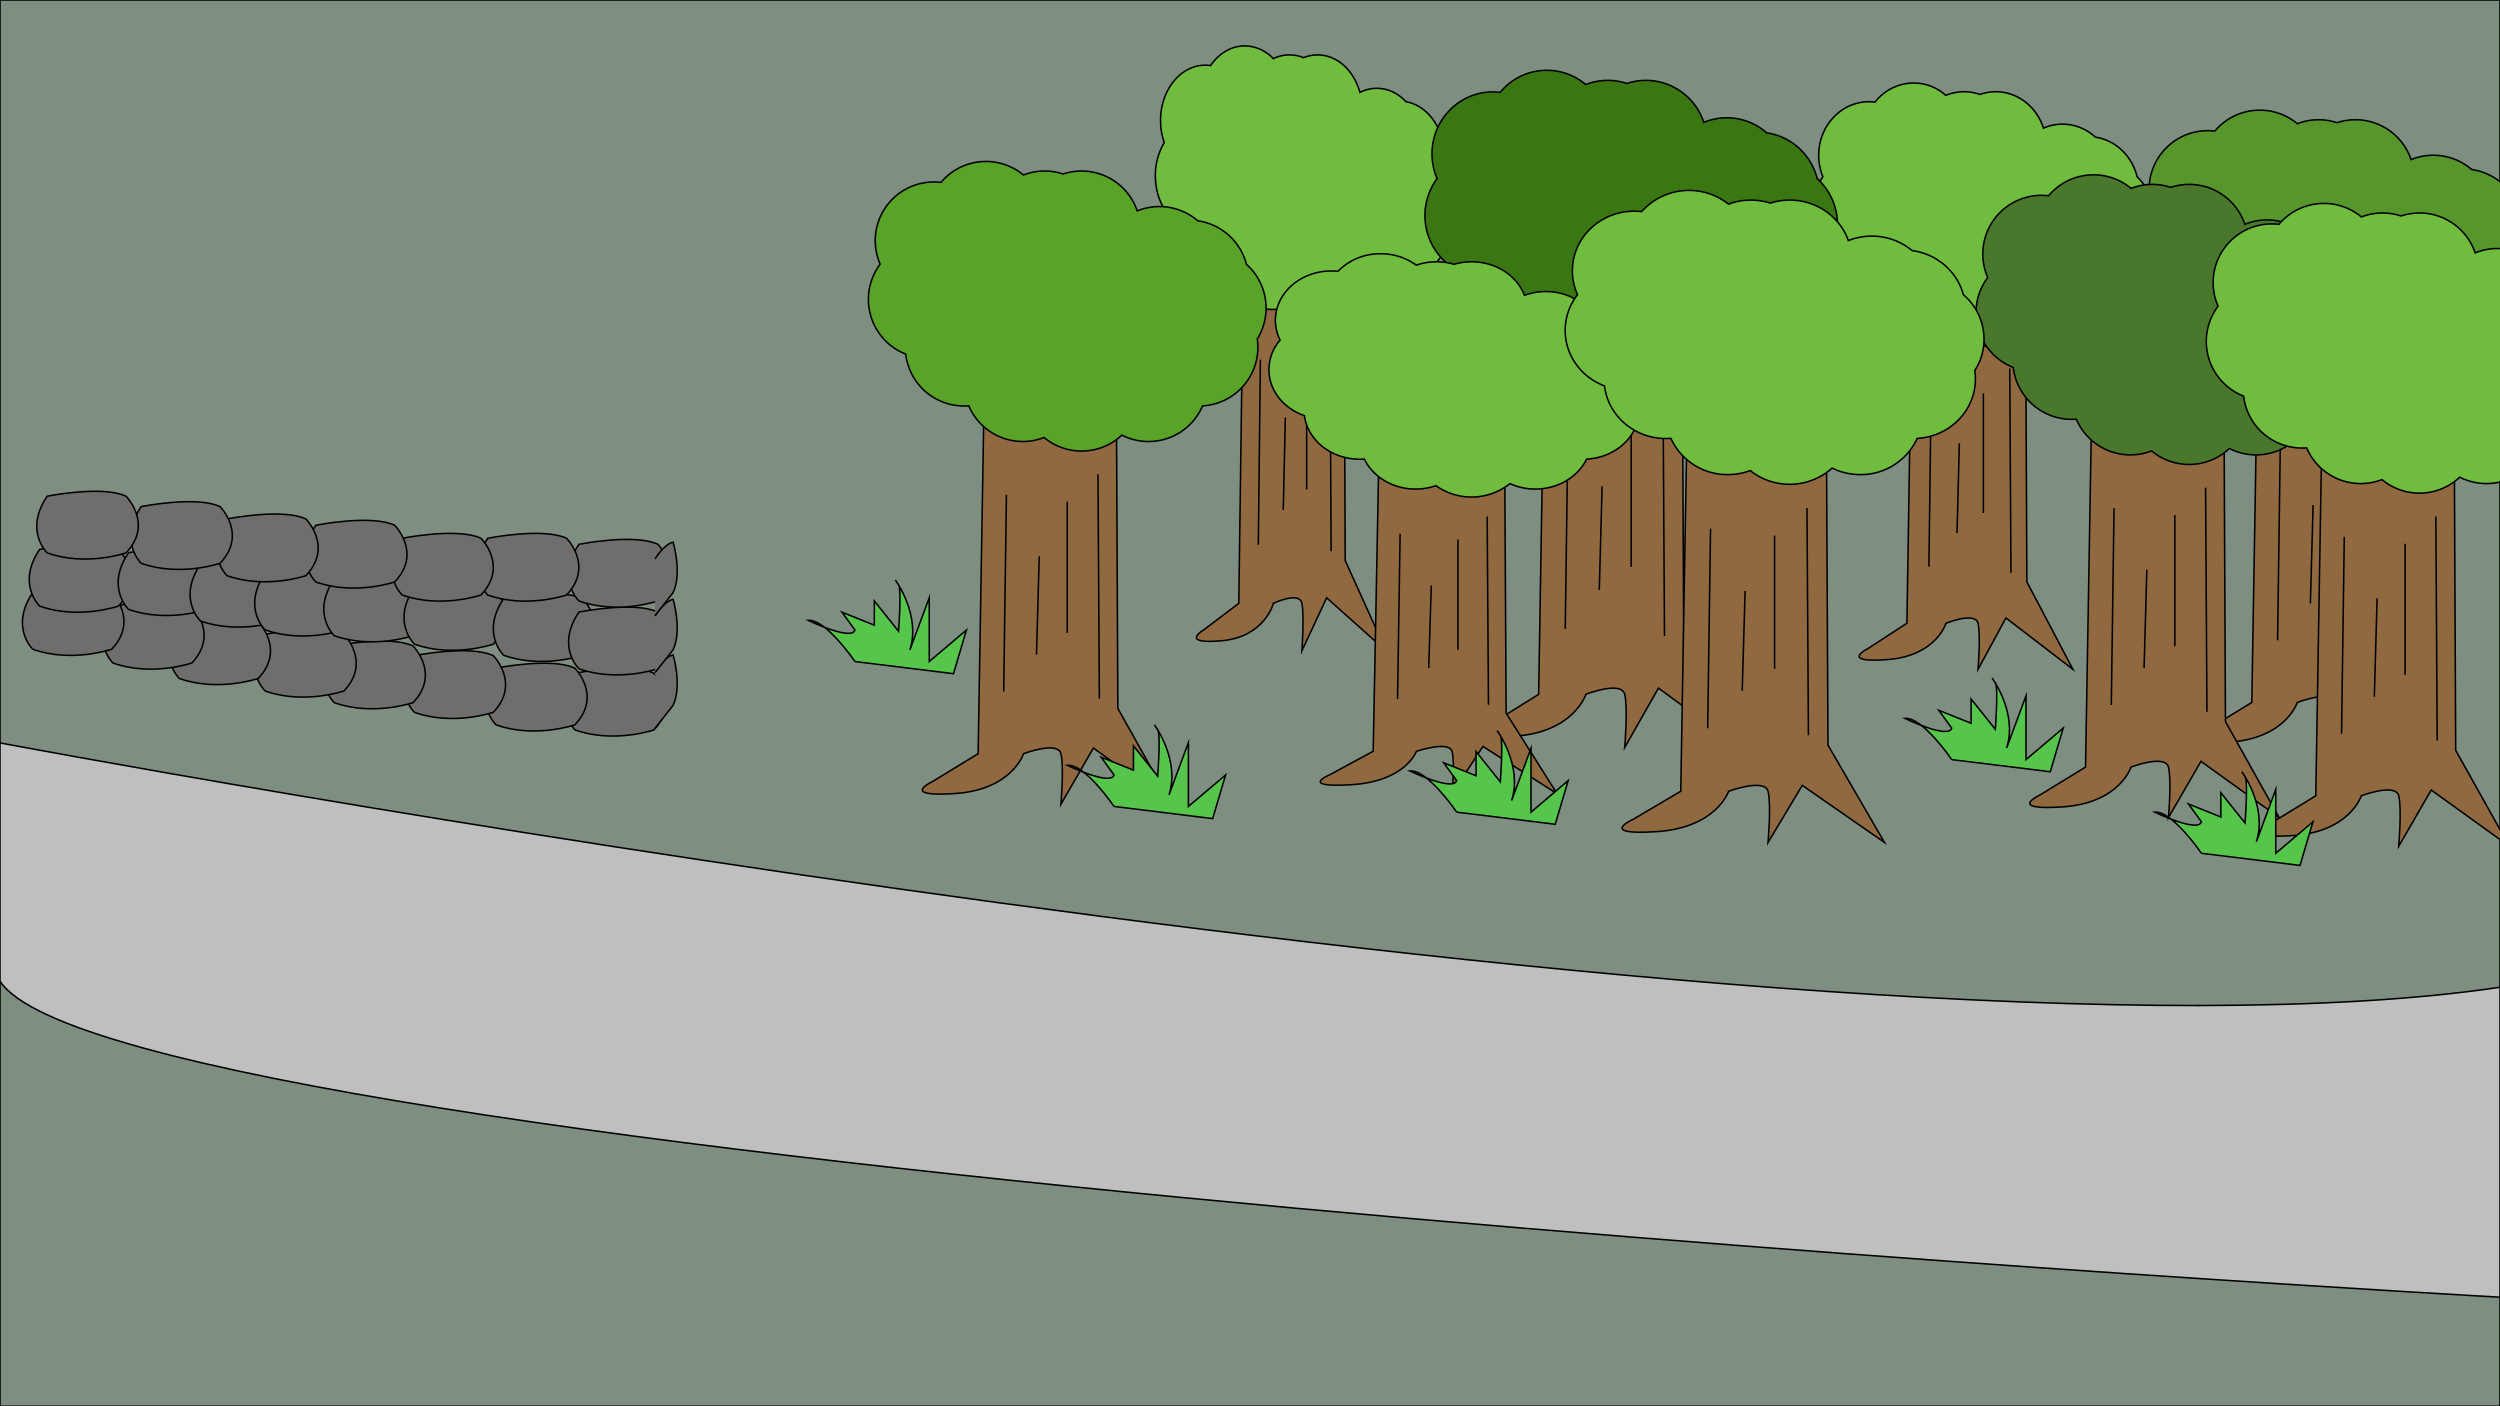 <svg xmlns="http://www.w3.org/2000/svg" viewBox="0 0 1600 900"><title>baggrund</title><ellipse cx="86.38" cy="767.4" rx="4.58" ry="13.88" style="fill:#c4c2c0;stroke:#000;stroke-miterlimit:10"/><rect width="1600" height="900" style="fill:#7e8e81;stroke:#000;stroke-miterlimit:10"/><path d="M860.14,158l.79,200.74,26.13,57.77-38-33.92-15.84,33.92s1.58-22.52,0-30.41-18.21,0-18.21,0-5.54,21.6-33.26,24-11.09-7.18-11.09-7.18l22.17-16.78,3.17-233Z" style="fill:#916940;stroke:#000;stroke-miterlimit:10"/><path d="M933.08,117.67c0-10.49-3.69-19.9-9.55-26.38-2.85-13.69-12.16-24.17-23.68-26.18-5-5.35-11.53-8.59-18.67-8.59a23.86,23.86,0,0,0-10.83,2.63c-3.83-14-14.51-24-27.1-24a23.64,23.64,0,0,0-9,1.79,23.5,23.5,0,0,0-19.33.6,25.46,25.46,0,0,0-18.27-8.15c-8.78,0-16.64,4.9-21.89,12.6a23.42,23.42,0,0,0-3.4-.26c-15.8,0-28.61,15.84-28.61,35.38a42.5,42.5,0,0,0,2.39,14.16,41,41,0,0,0-5.72,21.22c0,15,7.53,27.78,18.17,32.94,1.66,17.59,13.74,31.24,28.41,31.24.77,0,1.53,0,2.28-.12,4.36,12.65,14.51,21.52,26.33,21.52A23.79,23.79,0,0,0,825,195.67a25.46,25.46,0,0,0,18.27,8.15c7.59,0,14.49-3.66,19.61-9.63a24.19,24.19,0,0,0,13,3.87c11.8,0,21.94-8.84,26.31-21.46,15-1.08,26.92-16.48,26.92-35.32a43.89,43.89,0,0,0-.29-5A41.58,41.58,0,0,0,933.08,117.67Z" style="fill:#70bc3f;stroke:#000;stroke-miterlimit:10"/><line x1="806.65" y1="230.15" x2="805.32" y2="348.65" style="fill:none;stroke:#000;stroke-miterlimit:10"/><line x1="822.62" y1="267.18" x2="821.29" y2="326.43" style="fill:none;stroke:#000;stroke-miterlimit:10"/><line x1="836.26" y1="234.27" x2="836.26" y2="313.27" style="fill:none;stroke:#000;stroke-miterlimit:10"/><line x1="851.23" y1="217.81" x2="851.9" y2="352.76" style="fill:none;stroke:#000;stroke-miterlimit:10"/><path d="M1296.3,177.79l.89,194.58,29.46,56L1283.8,395.5l-17.85,32.88s1.79-21.83,0-29.48-20.53,0-20.53,0-6.25,20.93-37.49,23.23-12.5-7-12.5-7l25-16.26L1224,173Z" style="fill:#916940;stroke:#000;stroke-miterlimit:10"/><path d="M1378.53,138.74a35.19,35.19,0,0,0-10.77-25.57c-3.21-13.27-13.71-23.43-26.69-25.37A31,31,0,0,0,1320,79.47,30.5,30.5,0,0,0,1307.8,82c-4.32-13.54-16.36-23.29-30.55-23.29a30.47,30.47,0,0,0-10.13,1.73,30.45,30.45,0,0,0-21.79.59,31,31,0,0,0-20.6-7.9,31.45,31.45,0,0,0-24.67,12.21,30.63,30.63,0,0,0-3.83-.25c-17.82,0-32.26,15.36-32.26,34.3a36,36,0,0,0,2.69,13.73,35.58,35.58,0,0,0-6.45,20.57c0,14.52,8.49,26.93,20.48,31.93,1.87,17.05,15.49,30.29,32,30.29.87,0,1.72,0,2.57-.12,4.92,12.26,16.36,20.86,29.68,20.86a30.48,30.48,0,0,0,11.66-2.32,30.82,30.82,0,0,0,42.7-1.43,30.57,30.57,0,0,0,14.66,3.75c13.31,0,24.73-8.57,29.66-20.8,16.93-1,30.35-16,30.35-34.23a36.65,36.65,0,0,0-.33-4.84A35.74,35.74,0,0,0,1378.53,138.74Z" style="fill:#70bc3f;stroke:#000;stroke-miterlimit:10"/><line x1="1235.99" y1="247.78" x2="1234.49" y2="362.64" style="fill:none;stroke:#000;stroke-miterlimit:10"/><line x1="1253.99" y1="283.67" x2="1252.49" y2="341.1" style="fill:none;stroke:#000;stroke-miterlimit:10"/><line x1="1269.37" y1="251.76" x2="1269.37" y2="328.34" style="fill:none;stroke:#000;stroke-miterlimit:10"/><line x1="1286.25" y1="235.81" x2="1287" y2="366.63" style="fill:none;stroke:#000;stroke-miterlimit:10"/><path d="M1529.7,207.12l1,213.35,34.34,61.4-50-36-20.81,36s2.08-23.94,0-32.32-23.94,0-23.94,0-7.29,23-43.71,25.47-14.57-7.63-14.57-7.63l29.14-17.83,4.16-247.63Z" style="fill:#916940;stroke:#000;stroke-miterlimit:10"/><path d="M1625.56,164.31a37.51,37.51,0,0,0-12.56-28,37.64,37.64,0,0,0-31.12-27.82,37.59,37.59,0,0,0-38.78-6.33,37.6,37.6,0,0,0-47.42-23.63,37.6,37.6,0,0,0-25.4.64,37.59,37.59,0,0,0-52.78,4.73,37.55,37.55,0,0,0-42.08,37.33,37.47,37.47,0,0,0,3.14,15.05,37.61,37.61,0,0,0,16.36,57.57A37.61,37.61,0,0,0,1432.28,227c1,0,2-.05,3-.13a37.61,37.61,0,0,0,48.2,20.32,37.58,37.58,0,0,0,49.78-1.56,37.61,37.61,0,0,0,51.66-18.7,37.57,37.57,0,0,0,35-42.84A37.42,37.42,0,0,0,1625.56,164.31Z" style="fill:#56962d;stroke:#000;stroke-miterlimit:10"/><line x1="1459.4" y1="283.86" x2="1457.65" y2="409.8" style="fill:none;stroke:#000;stroke-miterlimit:10"/><line x1="1480.38" y1="323.22" x2="1478.64" y2="386.19" style="fill:none;stroke:#000;stroke-miterlimit:10"/><line x1="1498.31" y1="288.23" x2="1498.31" y2="372.19" style="fill:none;stroke:#000;stroke-miterlimit:10"/><line x1="1517.99" y1="270.74" x2="1518.87" y2="414.17" style="fill:none;stroke:#000;stroke-miterlimit:10"/><path d="M0,475.47S1170.23,696,1600,631.84V830.21S75.17,745.53,0,627.9Z" style="fill:#bfbfbf;stroke:#000;stroke-miterlimit:10"/><path d="M1423.29,248.5l1,213.35,34.34,61.4-50-36-20.81,36s2.08-23.94,0-32.32-23.94,0-23.94,0-7.29,23-43.71,25.47-14.57-7.63-14.57-7.63l29.14-17.83L1339,243.3Z" style="fill:#916940;stroke:#000;stroke-miterlimit:10"/><path d="M1519.15,205.69a37.51,37.51,0,0,0-12.56-28,37.64,37.64,0,0,0-31.12-27.82,37.59,37.59,0,0,0-38.78-6.33,37.6,37.6,0,0,0-47.42-23.63,37.6,37.6,0,0,0-25.4.64,37.59,37.59,0,0,0-52.78,4.73A37.55,37.55,0,0,0,1269,162.57a37.47,37.47,0,0,0,3.14,15.05,37.61,37.61,0,0,0,16.36,57.57,37.61,37.61,0,0,0,37.34,33.21c1,0,2-.05,3-.13a37.61,37.61,0,0,0,48.2,20.32,37.58,37.58,0,0,0,49.78-1.56,37.61,37.61,0,0,0,51.66-18.7,37.57,37.57,0,0,0,35-42.84A37.42,37.42,0,0,0,1519.15,205.69Z" style="fill:#49772b;stroke:#000;stroke-miterlimit:10"/><line x1="1352.98" y1="325.24" x2="1351.23" y2="451.18" style="fill:none;stroke:#000;stroke-miterlimit:10"/><line x1="1373.97" y1="364.59" x2="1372.22" y2="427.56" style="fill:none;stroke:#000;stroke-miterlimit:10"/><line x1="1391.9" y1="329.61" x2="1391.9" y2="413.57" style="fill:none;stroke:#000;stroke-miterlimit:10"/><line x1="1411.57" y1="312.12" x2="1412.45" y2="455.55" style="fill:none;stroke:#000;stroke-miterlimit:10"/><path d="M1570.65,266.87l1,213.35,34.34,61.4-50-36-20.81,36s2.08-23.94,0-32.32-23.94,0-23.94,0-7.29,23-43.71,25.47-14.57-7.63-14.57-7.63l29.14-17.83,4.16-247.63Z" style="fill:#916940;stroke:#000;stroke-miterlimit:10"/><path d="M1666.51,224.06A37.51,37.51,0,0,0,1654,196a37.64,37.64,0,0,0-31.12-27.82,37.59,37.59,0,0,0-38.78-6.33,37.6,37.6,0,0,0-47.42-23.63,37.6,37.6,0,0,0-25.4.64,37.59,37.59,0,0,0-52.78,4.73,37.55,37.55,0,0,0-42.08,37.33,37.47,37.47,0,0,0,3.14,15.05,37.61,37.61,0,0,0,16.36,57.57,37.61,37.61,0,0,0,37.34,33.21c1,0,2-.05,3-.13a37.61,37.61,0,0,0,48.2,20.32,37.58,37.58,0,0,0,49.78-1.56,37.61,37.61,0,0,0,51.66-18.7,37.57,37.57,0,0,0,35-42.84A37.42,37.42,0,0,0,1666.51,224.06Z" style="fill:#70bc3f;stroke:#000;stroke-miterlimit:10"/><line x1="1500.34" y1="343.61" x2="1498.59" y2="469.55" style="fill:none;stroke:#000;stroke-miterlimit:10"/><line x1="1521.33" y1="382.96" x2="1519.58" y2="445.93" style="fill:none;stroke:#000;stroke-miterlimit:10"/><line x1="1539.26" y1="347.98" x2="1539.26" y2="431.94" style="fill:none;stroke:#000;stroke-miterlimit:10"/><line x1="1558.94" y1="330.49" x2="1559.81" y2="473.92" style="fill:none;stroke:#000;stroke-miterlimit:10"/><path d="M1076.51,188.92l1.08,224.78,35.63,64.69-51.82-38-21.59,38s2.16-25.22,0-34.05-24.83,0-24.83,0-7.56,24.18-45.35,26.83-15.12-8-15.12-8l30.23-18.79,4.32-260.91Z" style="fill:#916940;stroke:#000;stroke-miterlimit:10"/><path d="M1176,143.82a39.79,39.79,0,0,0-13-29.54A39.27,39.27,0,0,0,1130.65,85a38.51,38.51,0,0,0-40.23-6.67,39.08,39.08,0,0,0-36.95-26.9,38.41,38.41,0,0,0-12.25,2,38.44,38.44,0,0,0-26.35.68,38.58,38.58,0,0,0-54.75,5,38.75,38.75,0,0,0-4.64-.29c-21.55,0-39,17.74-39,39.62a40,40,0,0,0,3.26,15.86,39.94,39.94,0,0,0,17,60.65c2.26,19.7,18.74,35,38.74,35,1,0,2.08-.05,3.11-.14a39,39,0,0,0,35.9,24.09,38.37,38.37,0,0,0,14.1-2.68,38.54,38.54,0,0,0,51.64-1.65,38.35,38.35,0,0,0,17.72,4.33,39,39,0,0,0,35.87-24c20.47-1.21,36.71-18.45,36.71-39.55a40.47,40.47,0,0,0-.39-5.59A39.88,39.88,0,0,0,1176,143.82Z" style="fill:#3a7712;stroke:#000;stroke-miterlimit:10"/><line x1="1003.58" y1="269.77" x2="1001.76" y2="402.46" style="fill:none;stroke:#000;stroke-miterlimit:10"/><line x1="1025.35" y1="311.23" x2="1023.54" y2="377.58" style="fill:none;stroke:#000;stroke-miterlimit:10"/><line x1="1043.95" y1="274.38" x2="1043.95" y2="362.83" style="fill:none;stroke:#000;stroke-miterlimit:10"/><line x1="1064.37" y1="255.95" x2="1065.27" y2="407.06" style="fill:none;stroke:#000;stroke-miterlimit:10"/><path d="M962.92,277.16l1,179.22L996.56,508l-47.49-30.28L929.28,508s2-20.11,0-27.15-22.76,0-22.76,0S899.6,500.09,865,502.2s-13.85-6.41-13.85-6.41l27.7-15,4-208Z" style="fill:#916940;stroke:#000;stroke-miterlimit:10"/><path d="M1054.05,241.2c0-9.36-4.61-17.77-11.94-23.56-3.56-12.22-15.2-21.58-29.58-23.37a38.45,38.45,0,0,0-23.33-7.67A39.75,39.75,0,0,0,975.67,189c-4.78-12.47-18.13-21.45-33.86-21.45a40,40,0,0,0-11.22,1.6,40.19,40.19,0,0,0-24.15.54,38.54,38.54,0,0,0-22.83-7.28,37.71,37.71,0,0,0-27.35,11.25,40.75,40.75,0,0,0-4.25-.23c-19.74,0-35.75,14.14-35.75,31.59a28.38,28.38,0,0,0,3,12.64,29.13,29.13,0,0,0-7.14,18.95c0,13.38,9.41,24.8,22.7,29.41,2.07,15.7,17.17,27.89,35.5,27.89,1,0,1.91,0,2.85-.11,5.45,11.29,18.13,19.21,32.9,19.21A39.81,39.81,0,0,0,919,310.83a39.32,39.32,0,0,0,47.32-1.31A39.43,39.43,0,0,0,982.55,313c14.75,0,27.41-7.89,32.87-19.16,18.76-1,33.64-14.71,33.64-31.53a28.16,28.16,0,0,0-.36-4.46A28.79,28.79,0,0,0,1054.05,241.2Z" style="fill:#70bc3f;stroke:#000;stroke-miterlimit:10"/><line x1="896.08" y1="341.62" x2="894.42" y2="447.41" style="fill:none;stroke:#000;stroke-miterlimit:10"/><line x1="916.03" y1="374.68" x2="914.37" y2="427.58" style="fill:none;stroke:#000;stroke-miterlimit:10"/><line x1="933.08" y1="345.29" x2="933.08" y2="415.82" style="fill:none;stroke:#000;stroke-miterlimit:10"/><line x1="951.79" y1="330.6" x2="952.62" y2="451.09" style="fill:none;stroke:#000;stroke-miterlimit:10"/><path d="M714.42,240l1,213.35,34.34,61.4-50-36L679,514.7s2.08-23.94,0-32.32-23.94,0-23.94,0-7.29,23-43.71,25.47-14.57-7.63-14.57-7.63L626,482.38l4.16-247.63Z" style="fill:#916940;stroke:#000;stroke-miterlimit:10"/><path d="M810.28,197.14a37.51,37.51,0,0,0-12.56-28,37.64,37.64,0,0,0-31.12-27.82A37.59,37.59,0,0,0,727.83,135a37.6,37.6,0,0,0-47.42-23.63A37.6,37.6,0,0,0,655,112a37.59,37.59,0,0,0-52.78,4.73A37.55,37.55,0,0,0,560.16,154a37.47,37.47,0,0,0,3.14,15.05,37.61,37.61,0,0,0,16.36,57.57A37.61,37.61,0,0,0,617,259.84c1,0,2-.05,3-.13A37.61,37.61,0,0,0,668.21,280,37.58,37.58,0,0,0,718,278.47a37.61,37.61,0,0,0,51.66-18.7,37.57,37.57,0,0,0,35-42.84A37.42,37.42,0,0,0,810.28,197.14Z" style="fill:#58a328;stroke:#000;stroke-miterlimit:10"/><line x1="644.12" y1="316.69" x2="642.37" y2="442.63" style="fill:none;stroke:#000;stroke-miterlimit:10"/><line x1="665.11" y1="356.04" x2="663.36" y2="419.01" style="fill:none;stroke:#000;stroke-miterlimit:10"/><line x1="683.03" y1="321.06" x2="683.03" y2="405.02" style="fill:none;stroke:#000;stroke-miterlimit:10"/><line x1="702.71" y1="303.57" x2="703.59" y2="447" style="fill:none;stroke:#000;stroke-miterlimit:10"/><path d="M1168.81,260.48l1.1,216.43,36.18,62.29-52.62-36.57-21.93,36.57s2.19-24.28,0-32.79-25.21,0-25.21,0-7.67,23.29-46,25.83-15.35-7.74-15.35-7.74l30.7-18.09L1080,255.2Z" style="fill:#916940;stroke:#000;stroke-miterlimit:10"/><path d="M1269.78,217.05a37.45,37.45,0,0,0-13.23-28.45c-3.95-14.76-16.84-26.06-32.78-28.22a40.34,40.34,0,0,0-25.85-9.26,40.8,40.8,0,0,0-15,2.84c-5.3-15.06-20.09-25.9-37.52-25.9A40.94,40.94,0,0,0,1133,130a41,41,0,0,0-26.76.65,40.67,40.67,0,0,0-55.59,4.79,41.47,41.47,0,0,0-4.71-.28c-21.88,0-39.61,17.08-39.61,38.15a36.82,36.82,0,0,0,3.31,15.27,37.07,37.07,0,0,0-7.92,22.88c0,16.15,10.43,30,25.15,35.52,2.3,19,19,33.69,39.33,33.69,1.07,0,2.12-.05,3.16-.13a39.68,39.68,0,0,0,36.45,23.2,40.83,40.83,0,0,0,14.32-2.58,40.73,40.73,0,0,0,52.44-1.59,40.66,40.66,0,0,0,18,4.17A39.68,39.68,0,0,0,1227,280.59c20.79-1.17,37.27-17.77,37.27-38.08a37,37,0,0,0-.4-5.38A36.93,36.93,0,0,0,1269.78,217.05Z" style="fill:#70bc3f;stroke:#000;stroke-miterlimit:10"/><line x1="1094.75" y1="338.33" x2="1092.91" y2="466.08" style="fill:none;stroke:#000;stroke-miterlimit:10"/><line x1="1116.86" y1="378.25" x2="1115.02" y2="442.13" style="fill:none;stroke:#000;stroke-miterlimit:10"/><line x1="1135.74" y1="342.76" x2="1135.74" y2="427.94" style="fill:none;stroke:#000;stroke-miterlimit:10"/><line x1="1156.47" y1="325.02" x2="1157.39" y2="470.52" style="fill:none;stroke:#000;stroke-miterlimit:10"/><path d="M418.47,430.86c-15-7.08-50.45,0-50.45,0-15,22.13,0,36.29,0,36.29,24.78,8.85,50.45,0,50.45,0C436.17,448.56,418.47,430.86,418.47,430.86Z" style="fill:#706e6c;stroke:#000;stroke-miterlimit:10"/><path d="M317.45,463.9s-15-14.16,0-36.29c0,0,35.4-7.08,50.45,0,0,0,17.7,17.7,0,36.29C367.9,463.9,342.23,472.75,317.45,463.9Z" style="fill:#706e6c;stroke:#000;stroke-miterlimit:10"/><path d="M265.24,455.9s-15-14.16,0-36.29c0,0,35.4-7.08,50.45,0,0,0,17.7,17.7,0,36.29C315.68,455.9,290,464.75,265.24,455.9Z" style="fill:#706e6c;stroke:#000;stroke-miterlimit:10"/><path d="M213.91,449.69s-15-14.16,0-36.29c0,0,35.4-7.08,50.45,0,0,0,17.7,17.7,0,36.29C264.35,449.69,238.69,458.54,213.91,449.69Z" style="fill:#706e6c;stroke:#000;stroke-miterlimit:10"/><path d="M169.66,442.22s-15-14.16,0-36.29c0,0,35.4-7.08,50.45,0,0,0,17.7,17.7,0,36.29C220.1,442.22,194.44,451.07,169.66,442.22Z" style="fill:#706e6c;stroke:#000;stroke-miterlimit:10"/><path d="M114.79,434.22s-15-14.16,0-36.29c0,0,35.4-7.08,50.45,0,0,0,17.7,17.7,0,36.29C165.23,434.22,139.57,443.07,114.79,434.22Z" style="fill:#706e6c;stroke:#000;stroke-miterlimit:10"/><path d="M72.31,424.33s-15-14.16,0-36.29c0,0,35.4-7.08,50.45,0,0,0,17.7,17.7,0,36.29C122.75,424.33,97.09,433.18,72.31,424.33Z" style="fill:#706e6c;stroke:#000;stroke-miterlimit:10"/><path d="M21,415.52s-15-14.16,0-36.29c0,0,35.4-7.08,50.45,0,0,0,17.7,17.7,0,36.29C71.42,415.52,45.75,424.37,21,415.52Z" style="fill:#706e6c;stroke:#000;stroke-miterlimit:10"/><path d="M25.38,387.89s-15-14.16,0-36.29c0,0,35.4-7.08,50.45,0,0,0,17.7,17.7,0,36.29C75.82,387.89,50.16,396.74,25.38,387.89Z" style="fill:#706e6c;stroke:#000;stroke-miterlimit:10"/><path d="M82.29,390s-15-14.16,0-36.29c0,0,35.4-7.08,50.45,0,0,0,17.7,17.7,0,36.29C132.73,390,107.07,398.82,82.29,390Z" style="fill:#706e6c;stroke:#000;stroke-miterlimit:10"/><path d="M128.31,397.41s-15-14.16,0-36.29c0,0,35.4-7.08,50.45,0,0,0,17.7,17.7,0,36.29C178.75,397.41,153.09,406.26,128.31,397.41Z" style="fill:#706e6c;stroke:#000;stroke-miterlimit:10"/><path d="M169.66,403.1s-15-14.16,0-36.29c0,0,35.4-7.08,50.45,0,0,0,17.7,17.7,0,36.29C220.1,403.1,194.44,411.95,169.66,403.1Z" style="fill:#706e6c;stroke:#000;stroke-miterlimit:10"/><path d="M213.91,406.83s-15-14.16,0-36.29c0,0,35.4-7.08,50.45,0,0,0,17.7,17.7,0,36.29C264.35,406.83,238.69,415.68,213.91,406.83Z" style="fill:#706e6c;stroke:#000;stroke-miterlimit:10"/><path d="M265.24,412.27s-15-14.16,0-36.29c0,0,35.4-7.08,50.45,0,0,0,17.7,17.7,0,36.29C315.68,412.27,290,421.12,265.24,412.27Z" style="fill:#706e6c;stroke:#000;stroke-miterlimit:10"/><path d="M322.38,419.39s-15-14.16,0-36.29c0,0,35.4-7.08,50.45,0,0,0,17.7,17.7,0,36.29C372.82,419.39,347.16,428.24,322.38,419.39Z" style="fill:#706e6c;stroke:#000;stroke-miterlimit:10"/><path d="M370.55,428s-15-14.16,0-36.29c0,0,35.4-7.08,50.45,0,0,0,17.7,17.7,0,36.29C421,428,395.33,436.86,370.55,428Z" style="fill:#706e6c;stroke:#000;stroke-miterlimit:10"/><path d="M370.55,384.64s-15-14.16,0-36.29c0,0,35.4-7.08,50.45,0,0,0,17.7,17.7,0,36.29C421,384.64,395.33,393.49,370.55,384.64Z" style="fill:#706e6c;stroke:#000;stroke-miterlimit:10"/><path d="M312.14,380.79s-15-14.16,0-36.29c0,0,35.4-7.08,50.45,0,0,0,17.7,17.7,0,36.29C362.59,380.79,336.92,389.64,312.14,380.79Z" style="fill:#706e6c;stroke:#000;stroke-miterlimit:10"/><path d="M257.38,380.79s-15-14.16,0-36.29c0,0,35.4-7.08,50.45,0,0,0,17.7,17.7,0,36.29C307.83,380.79,282.16,389.64,257.38,380.79Z" style="fill:#706e6c;stroke:#000;stroke-miterlimit:10"/><path d="M202.15,372.45s-15-14.16,0-36.29c0,0,35.4-7.08,50.45,0,0,0,17.7,17.7,0,36.29C252.6,372.45,226.94,381.3,202.15,372.45Z" style="fill:#706e6c;stroke:#000;stroke-miterlimit:10"/><path d="M145.31,368.42s-15-14.16,0-36.29c0,0,35.4-7.08,50.45,0,0,0,17.7,17.7,0,36.29C195.75,368.42,170.09,377.27,145.31,368.42Z" style="fill:#706e6c;stroke:#000;stroke-miterlimit:10"/><path d="M90.38,360.51s-15-14.16,0-36.29c0,0,35.4-7.08,50.45,0,0,0,17.7,17.7,0,36.29C140.82,360.51,115.16,369.36,90.38,360.51Z" style="fill:#706e6c;stroke:#000;stroke-miterlimit:10"/><path d="M30.2,353.86s-15-14.16,0-36.29c0,0,35.4-7.08,50.45,0,0,0,17.7,17.7,0,36.29C80.64,353.86,55,362.71,30.2,353.86Z" style="fill:#706e6c;stroke:#000;stroke-miterlimit:10"/><path d="M419.25,429.77s5.61-9.27,11.54-10.62c0,0,5.93,19.6,0,32.25l-11.54,14.65" style="fill:#706e6c;stroke:#000;stroke-miterlimit:10"/><path d="M419.25,394.2s5.61-9.27,11.54-10.62c0,0,5.93,19.6,0,32.25l-11.54,14.65" style="fill:#706e6c;stroke:#000;stroke-miterlimit:10"/><path d="M419.25,357.62s5.61-9.27,11.54-10.62c0,0,5.93,19.6,0,32.25l-11.54,14.65" style="fill:#706e6c;stroke:#000;stroke-miterlimit:10"/><path d="M713,516.12s-18.61-27.39-30-26.35c0,0,27.92,13.44,30,6.2l-8.27-11.37,20.68,8.27V477.35l15.51,19.38s2.07-26.62,0-29.72l-2.07-3.1s16.54,22.39,9.31,44.8l12.41-33.42v40.83L784.37,496l-8.27,27.92L713,516.12" style="fill:#55c64b;stroke:#000;stroke-miterlimit:10"/><path d="M547.15,423.35S528.53,396,517.16,397c0,0,27.92,13.44,30,6.2l-8.27-11.37,20.68,8.27V384.59L575.07,404s2.07-26.62,0-29.72l-2.07-3.1s16.54,22.39,9.31,44.8l12.41-33.42v40.83l23.78-20.15-8.27,27.92-63.08-7.77" style="fill:#55c64b;stroke:#000;stroke-miterlimit:10"/><path d="M932.26,519.73s-18.61-27.39-30-26.35c0,0,27.92,13.44,30,6.2L924,488.2l20.68,8.27V481l15.51,19.38s2.07-26.62,0-29.72l-2.07-3.1s16.54,22.39,9.31,44.8l12.41-33.42v40.83l23.78-20.15-8.27,27.92-63.08-7.77" style="fill:#55c64b;stroke:#000;stroke-miterlimit:10"/><path d="M1249.1,486.13s-18.61-27.39-30-26.35c0,0,27.92,13.44,30,6.2l-8.27-11.37,20.68,8.27V447.37L1277,466.75s2.07-26.62,0-29.72l-2.07-3.1s16.54,22.39,9.31,44.8l12.41-33.42v40.83L1320.45,466l-8.27,27.92-63.08-7.77" style="fill:#55c64b;stroke:#000;stroke-miterlimit:10"/><path d="M1408.91,546.1s-18.61-27.39-30-26.35c0,0,27.92,13.44,30,6.2l-8.27-11.37,20.68,8.27V507.34l15.51,19.38s2.07-26.62,0-29.72l-2.07-3.1s16.54,22.39,9.31,44.8l12.41-33.42V546.1L1480.26,526,1472,553.87l-63.08-7.77" style="fill:#55c64b;stroke:#000;stroke-miterlimit:10"/></svg>
